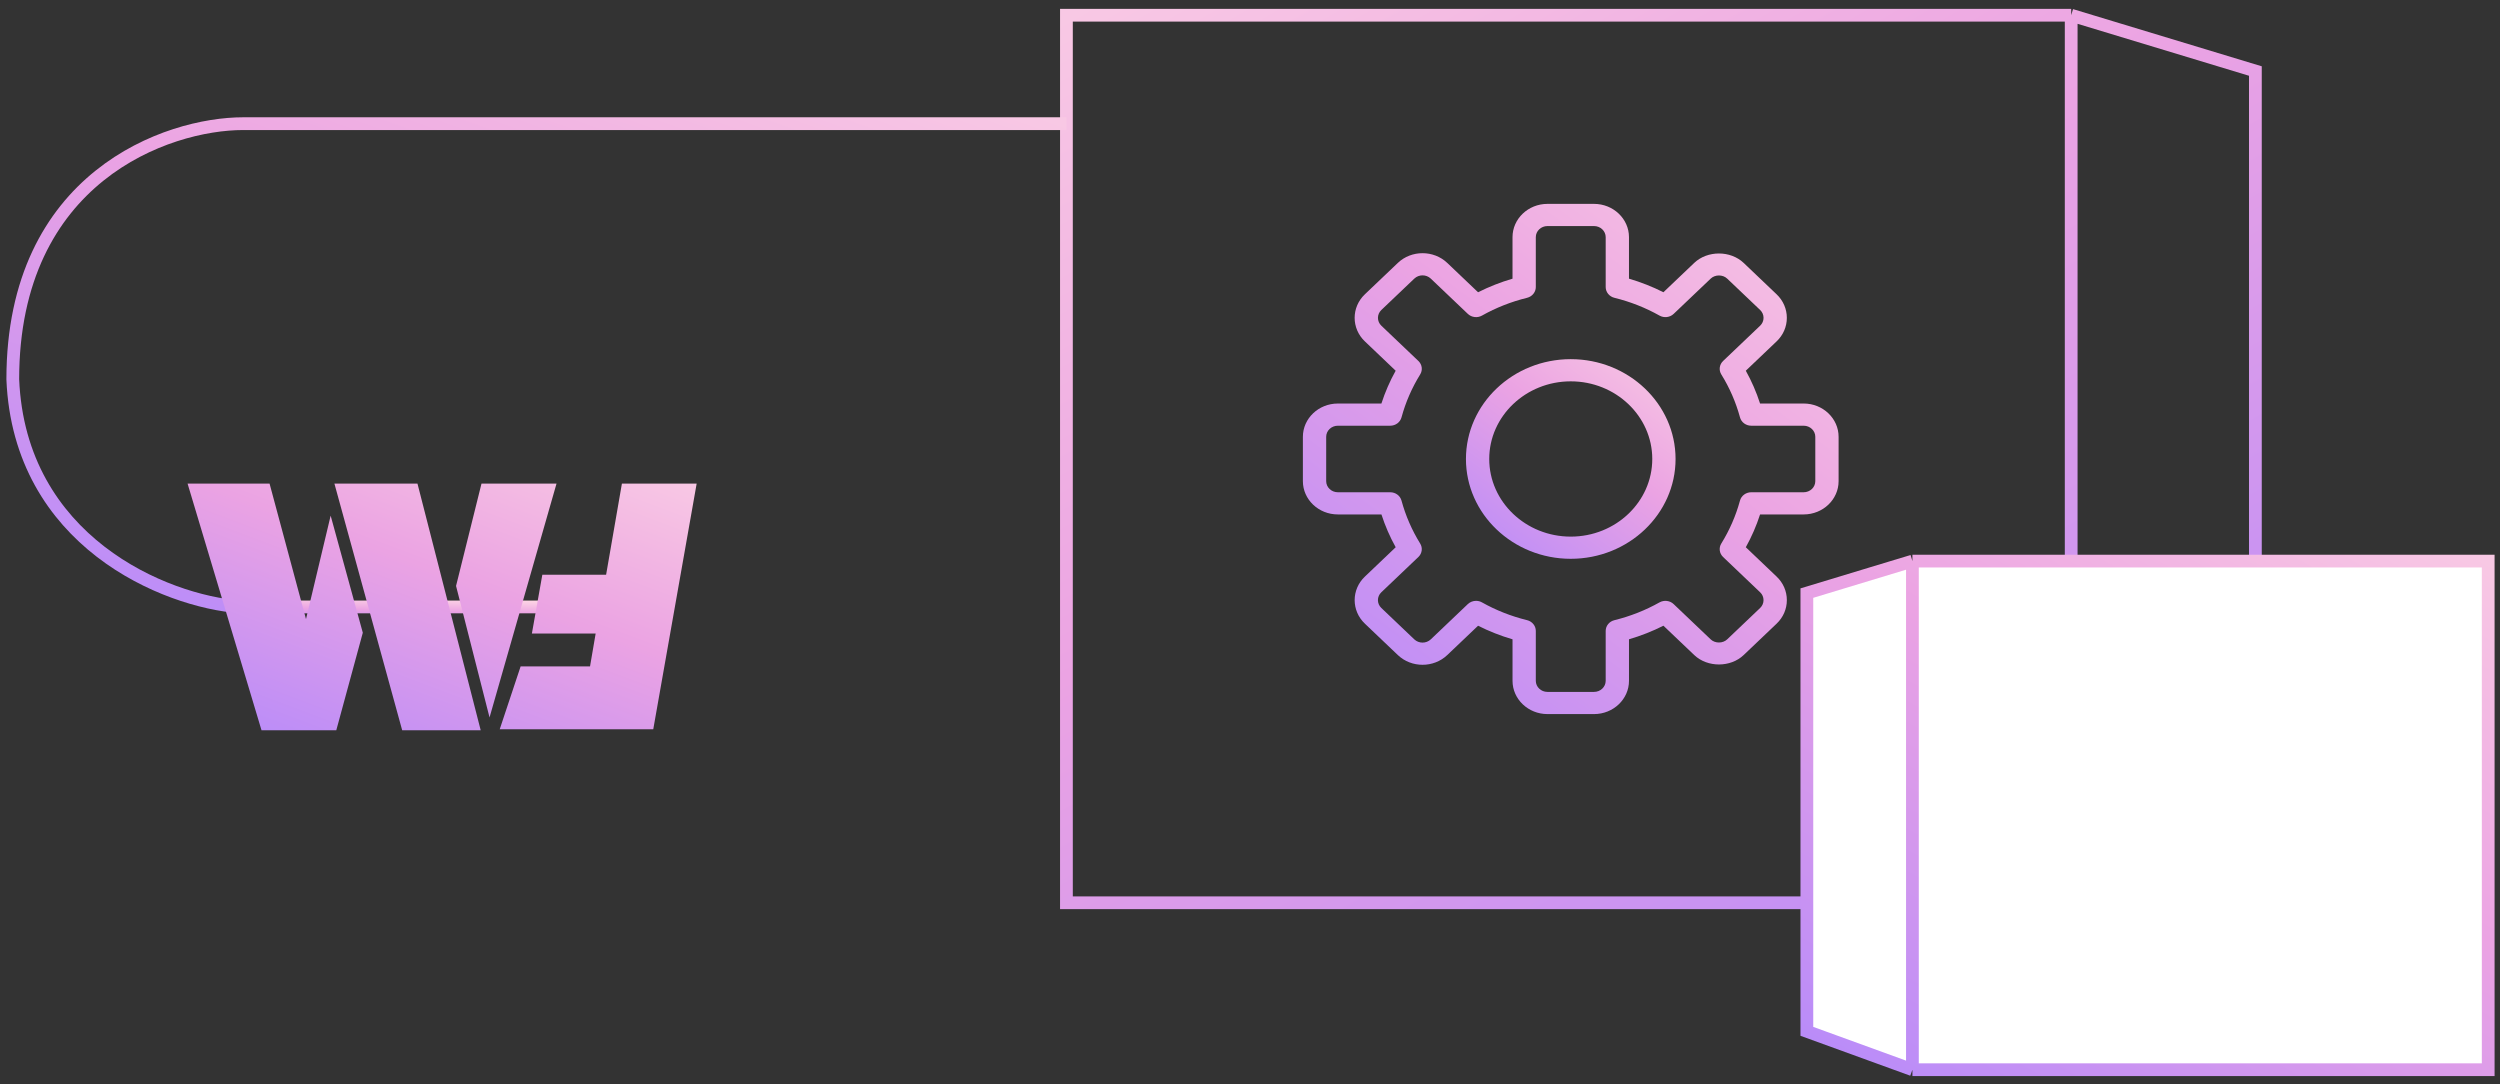 <svg width="196" height="85" viewBox="0 0 196 85" fill="none" xmlns="http://www.w3.org/2000/svg">
<rect x="0" y="0" width="196" height="85" fill="#333333" stroke="none"/>
<g clip-path="url(#clip0)">
<path d="M141.407 31.636H137.989C137.702 30.745 137.327 29.884 136.871 29.064L139.286 26.764C139.803 26.272 140.088 25.616 140.088 24.918C140.088 24.221 139.803 23.565 139.286 23.073L136.702 20.612C135.67 19.629 133.862 19.626 132.827 20.612L130.412 22.912C129.552 22.478 128.648 22.122 127.712 21.848V18.593C127.712 17.155 126.483 15.984 124.973 15.984H121.32C119.81 15.984 118.581 17.155 118.581 18.593V21.849C117.645 22.122 116.741 22.479 115.88 22.913L113.465 20.613C112.396 19.596 110.658 19.596 109.59 20.613L107.005 23.074C105.937 24.091 105.937 25.747 107.005 26.764L109.42 29.065C108.964 29.884 108.59 30.746 108.302 31.637H104.886C103.375 31.637 102.146 32.808 102.146 34.246V37.724C102.146 39.162 103.375 40.332 104.886 40.332H108.304C108.592 41.223 108.966 42.084 109.422 42.904L107.007 45.205C105.938 46.222 105.938 47.878 107.007 48.895L109.591 51.357C110.659 52.374 112.397 52.374 113.465 51.357L115.881 49.057C116.741 49.491 117.646 49.848 118.582 50.122V53.376C118.582 54.814 119.811 55.984 121.321 55.984H124.973C126.484 55.984 127.713 54.814 127.713 53.376V50.12C128.648 49.846 129.553 49.489 130.413 49.056L132.828 51.356C133.864 52.342 135.672 52.34 136.703 51.356L139.287 48.895C139.804 48.403 140.089 47.748 140.089 47.05C140.089 46.352 139.804 45.697 139.287 45.205L136.872 42.904C137.328 42.085 137.702 41.223 137.99 40.332H141.407C142.918 40.332 144.146 39.162 144.146 37.723V34.245C144.146 32.807 142.918 31.636 141.407 31.636ZM142.32 37.723C142.32 38.203 141.911 38.593 141.407 38.593H137.299C136.882 38.593 136.519 38.862 136.415 39.245C136.092 40.432 135.599 41.565 134.95 42.612C134.739 42.954 134.797 43.389 135.091 43.669L137.994 46.435C138.166 46.598 138.261 46.816 138.261 47.05C138.261 47.284 138.166 47.502 137.994 47.666L135.41 50.127C135.067 50.454 134.462 50.454 134.118 50.127L131.214 47.362C130.92 47.081 130.464 47.027 130.104 47.228C129.006 47.845 127.817 48.315 126.569 48.622C126.168 48.72 125.886 49.066 125.886 49.462V53.376C125.886 53.855 125.477 54.245 124.973 54.245H121.32C120.817 54.245 120.407 53.855 120.407 53.376V49.462C120.407 49.066 120.125 48.72 119.723 48.621C118.476 48.314 117.287 47.845 116.187 47.227C116.043 47.145 115.883 47.106 115.723 47.106C115.487 47.106 115.253 47.193 115.077 47.361L112.174 50.126C111.817 50.465 111.238 50.465 110.881 50.126L108.297 47.665C107.94 47.325 107.94 46.773 108.297 46.434L111.2 43.669C111.495 43.388 111.553 42.953 111.341 42.612C110.693 41.565 110.2 40.433 109.877 39.245C109.774 38.862 109.411 38.593 108.994 38.593H104.886C104.383 38.593 103.973 38.203 103.973 37.723V34.245C103.973 33.766 104.383 33.376 104.886 33.376H108.994C109.411 33.376 109.774 33.107 109.878 32.723C110.2 31.536 110.693 30.403 111.342 29.356C111.554 29.015 111.496 28.58 111.201 28.3L108.298 25.535C107.942 25.195 107.942 24.643 108.298 24.303L110.882 21.843C111.239 21.503 111.817 21.503 112.174 21.843L115.078 24.608C115.373 24.889 115.828 24.944 116.187 24.742C117.287 24.124 118.475 23.655 119.723 23.348C120.125 23.249 120.407 22.902 120.407 22.506V18.593C120.407 18.114 120.817 17.723 121.32 17.723H124.973C125.477 17.723 125.886 18.114 125.886 18.593V22.506C125.886 22.902 126.168 23.249 126.57 23.348C127.818 23.655 129.007 24.124 130.105 24.742C130.465 24.943 130.921 24.889 131.215 24.608L134.119 21.843C134.463 21.514 135.068 21.515 135.411 21.843L137.995 24.303C138.167 24.467 138.262 24.686 138.262 24.919C138.262 25.152 138.167 25.371 137.995 25.535L135.092 28.3C134.798 28.581 134.739 29.015 134.951 29.356C135.6 30.403 136.093 31.535 136.416 32.723C136.519 33.107 136.882 33.376 137.299 33.376H141.407C141.911 33.376 142.32 33.766 142.32 34.245V37.723Z" fill="url(#paint0_linear)"/>
<path d="M123.147 28.158C118.617 28.158 114.93 31.669 114.93 35.984C114.93 40.299 118.617 43.81 123.147 43.81C127.679 43.81 131.364 40.299 131.364 35.984C131.364 31.669 127.679 28.158 123.147 28.158ZM123.147 42.071C119.623 42.071 116.756 39.341 116.756 35.984C116.756 32.628 119.623 29.897 123.147 29.897C126.671 29.897 129.538 32.628 129.538 35.984C129.538 39.341 126.671 42.071 123.147 42.071Z" fill="url(#paint1_linear)"/>
</g>
<path d="M162.381 1.193H83.608V70.776H162.381M162.381 1.193V70.776M162.381 1.193L176.822 5.569V65.524L162.381 70.776" stroke="url(#paint2_linear)"/>
<path d="M149.934 43.991H195.075V83.866H149.934L141.658 80.857V46.499L149.934 43.991Z" fill="white"/>
<path d="M149.934 43.991H195.075V83.866H149.934M149.934 43.991V83.866M149.934 43.991L141.658 46.499V80.857L149.934 83.866" stroke="url(#paint3_linear)"/>
<path d="M18.845 47.584C12.897 47.143 1.531 42.429 1.002 29.741C1.002 13.88 13.118 9.695 19.065 9.695C27.656 9.695 63.343 9.695 83.609 9.695" stroke="url(#paint4_linear)"/>
<path d="M18.756 47.584H50.566" stroke="url(#paint5_linear)"/>
<path d="M23.99 48.537L25.923 40.427L28.444 49.606L26.364 57.255H20.503L14.705 37.912H21.133L23.99 48.537ZM37.687 57.255H31.532L26.217 37.912H32.729L37.687 57.255ZM37.75 37.912H43.632L38.38 56.249L35.754 45.938L37.75 37.912Z" fill="url(#paint6_linear)"/>
<path d="M42.519 45.058H47.519L48.758 37.912H54.619L51.216 57.172H39.179L40.817 52.247H46.258L46.699 49.669H41.7L42.519 45.058Z" fill="url(#paint7_linear)"/>
<defs>
<linearGradient id="paint0_linear" x1="95.314" y1="59.979" x2="140.807" y2="-1.768" gradientUnits="userSpaceOnUse">
<stop stop-color="#AB85FF"/>
<stop offset="0.526" stop-color="#EBA3E3"/>
<stop offset="1" stop-color="#FFDBE4"/>
</linearGradient>
<linearGradient id="paint1_linear" x1="112.256" y1="45.373" x2="130.058" y2="21.212" gradientUnits="userSpaceOnUse">
<stop stop-color="#AB85FF"/>
<stop offset="0.526" stop-color="#EBA3E3"/>
<stop offset="1" stop-color="#FFDBE4"/>
</linearGradient>
<linearGradient id="paint2_linear" x1="191.985" y1="77.725" x2="120.22" y2="-46.55" gradientUnits="userSpaceOnUse">
<stop stop-color="#AB85FF"/>
<stop offset="0.526" stop-color="#EBA3E3"/>
<stop offset="1" stop-color="#FFDBE4"/>
</linearGradient>
<linearGradient id="paint3_linear" x1="132.969" y1="87.848" x2="174.094" y2="16.632" gradientUnits="userSpaceOnUse">
<stop stop-color="#AB85FF"/>
<stop offset="0.526" stop-color="#EBA3E3"/>
<stop offset="1" stop-color="#FFDBE4"/>
</linearGradient>
<linearGradient id="paint4_linear" x1="-12.435" y1="51.367" x2="16.002" y2="-28.778" gradientUnits="userSpaceOnUse">
<stop stop-color="#AB85FF"/>
<stop offset="0.526" stop-color="#EBA3E3"/>
<stop offset="1" stop-color="#FFDBE4"/>
</linearGradient>
<linearGradient id="paint5_linear" x1="13.581" y1="48.684" x2="13.639" y2="46.303" gradientUnits="userSpaceOnUse">
<stop stop-color="#AB85FF"/>
<stop offset="0.526" stop-color="#EBA3E3"/>
<stop offset="1" stop-color="#FFDBE4"/>
</linearGradient>
<linearGradient id="paint6_linear" x1="8.212" y1="59.187" x2="23.355" y2="18.796" gradientUnits="userSpaceOnUse">
<stop stop-color="#AB85FF"/>
<stop offset="0.526" stop-color="#EBA3E3"/>
<stop offset="1" stop-color="#FFDBE4"/>
</linearGradient>
<linearGradient id="paint7_linear" x1="8.212" y1="59.187" x2="23.355" y2="18.796" gradientUnits="userSpaceOnUse">
<stop stop-color="#AB85FF"/>
<stop offset="0.526" stop-color="#EBA3E3"/>
<stop offset="1" stop-color="#FFDBE4"/>
</linearGradient>
<clipPath id="clip0">
<rect width="42" height="40" fill="white" transform="translate(102.146 15.984)"/>
</clipPath>
</defs>
</svg>
